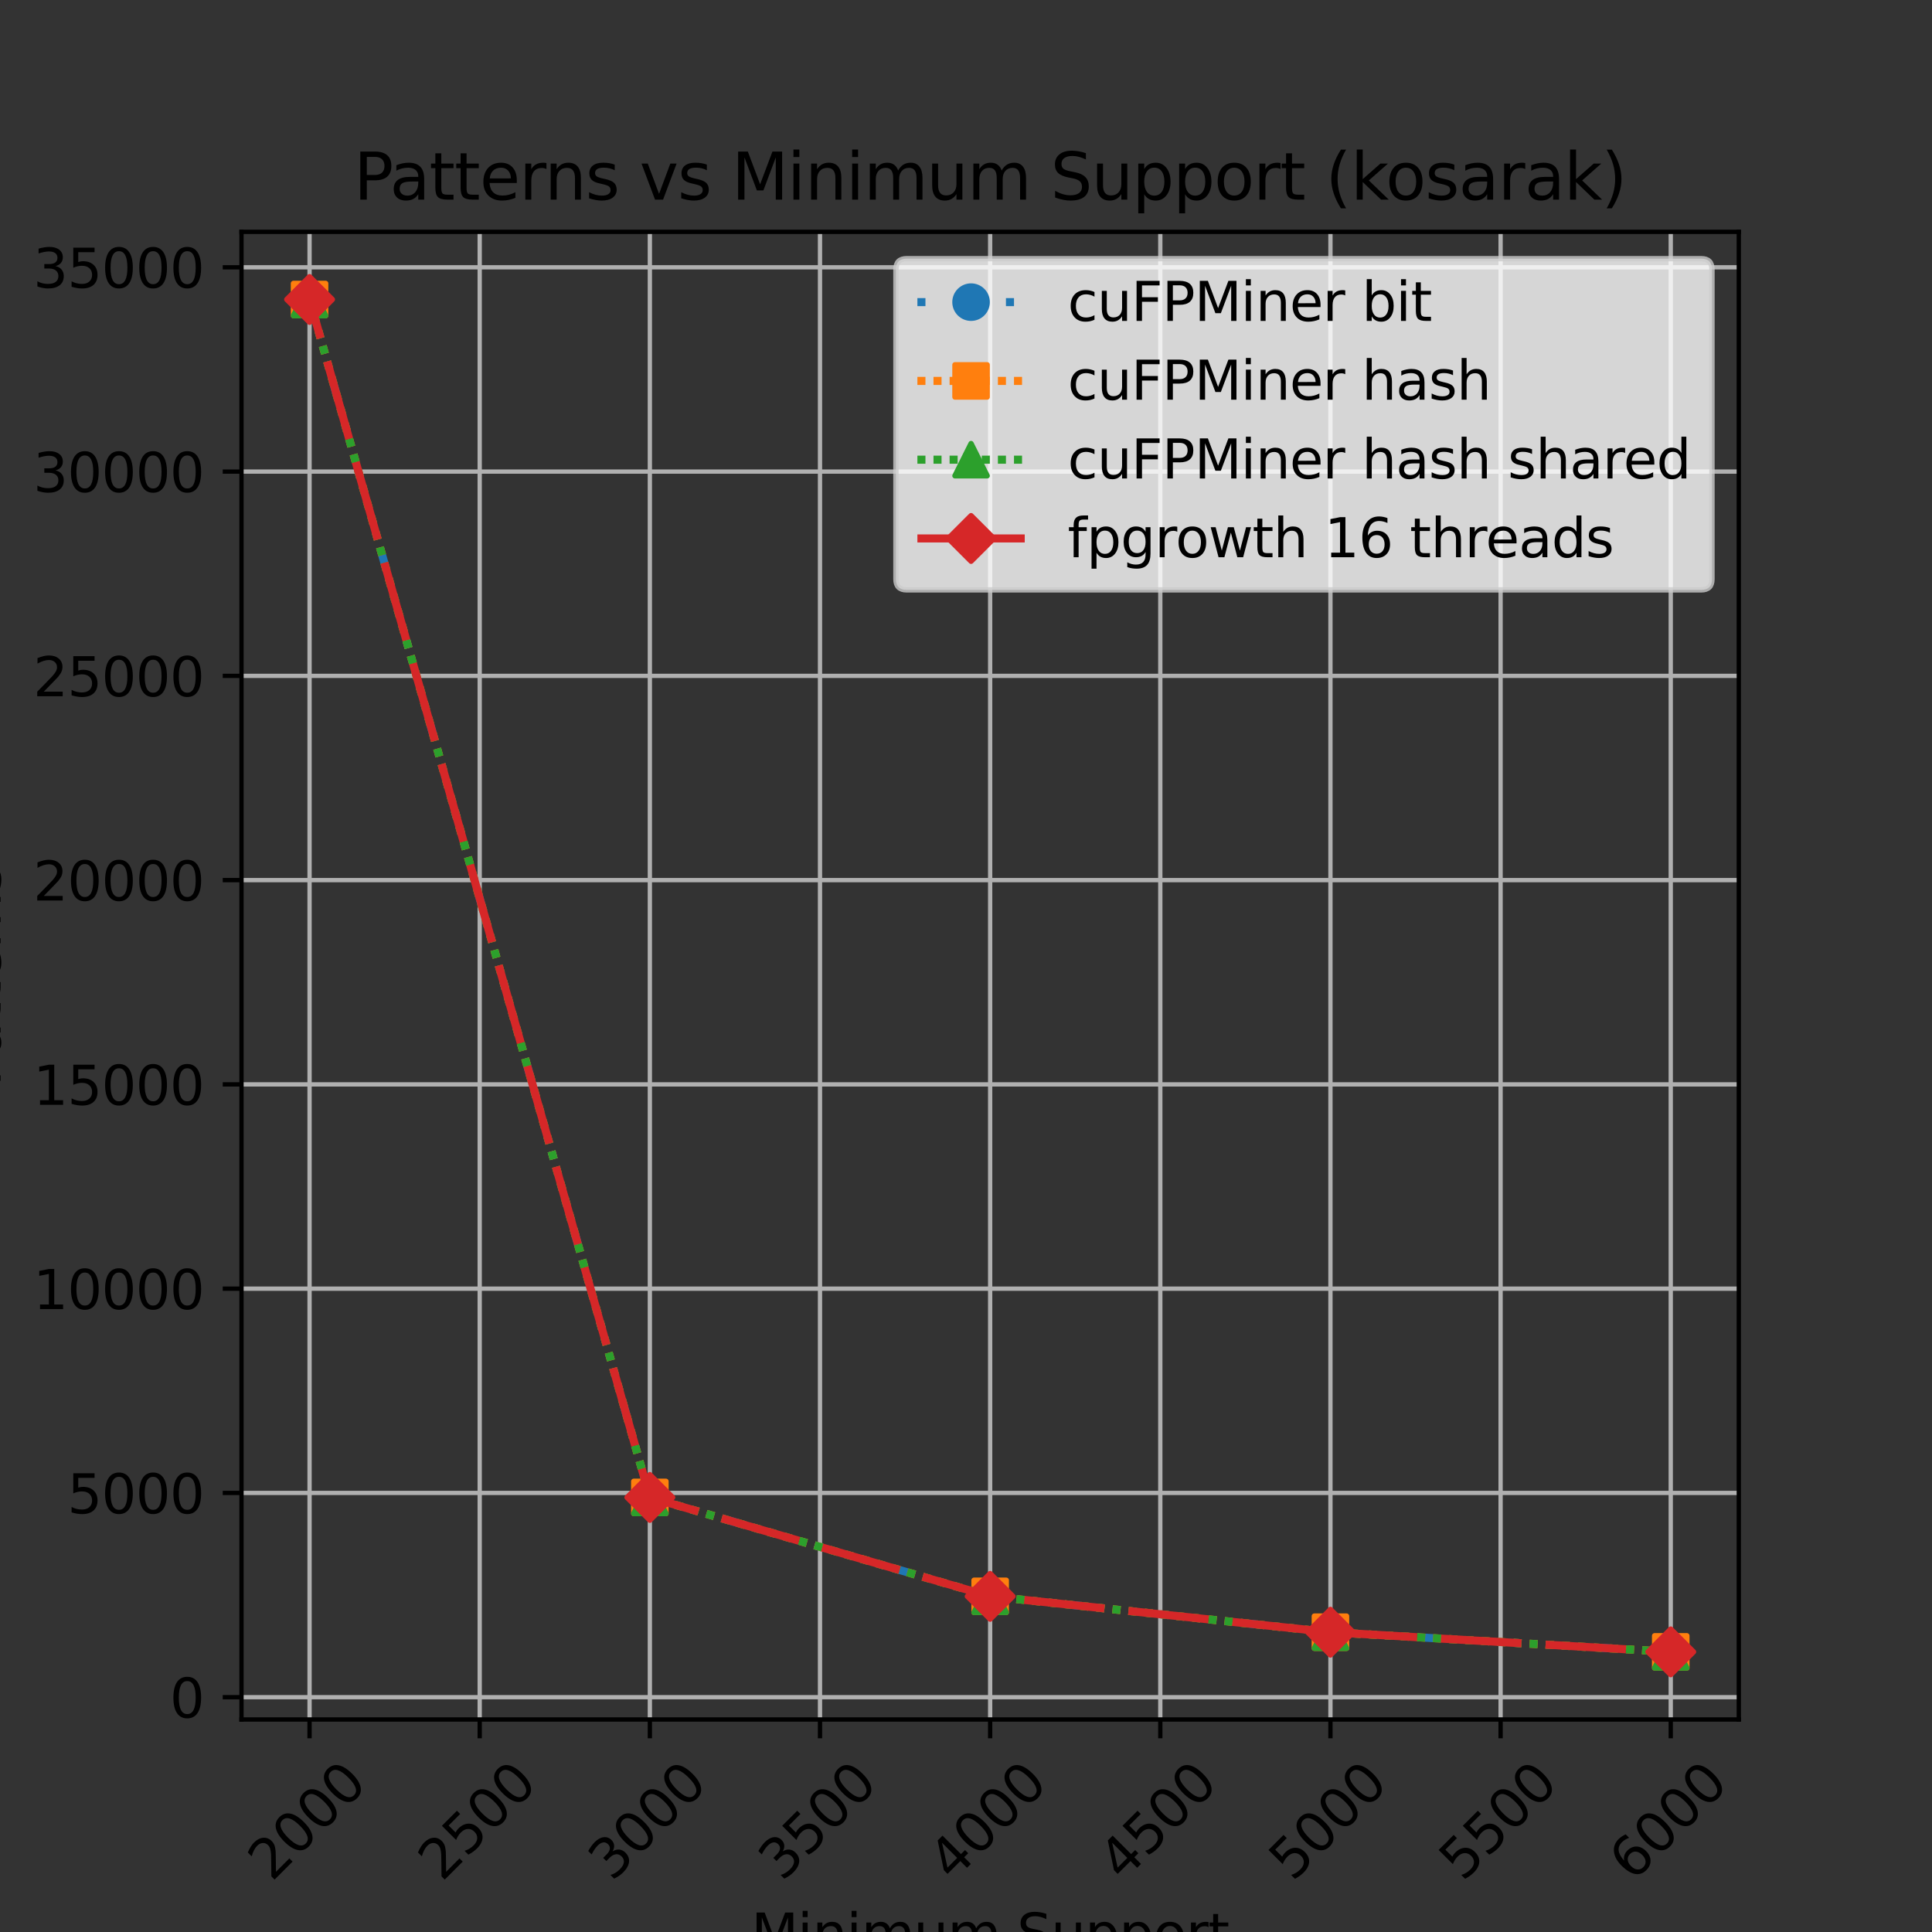 <?xml version="1.0" encoding="utf-8" standalone="no"?>
<!DOCTYPE svg PUBLIC "-//W3C//DTD SVG 1.1//EN"
  "http://www.w3.org/Graphics/SVG/1.1/DTD/svg11.dtd">
<svg xmlns:xlink="http://www.w3.org/1999/xlink" width="360pt" height="360pt" viewBox="0 0 360 360" xmlns="http://www.w3.org/2000/svg" version="1.1">
 <rect x="0" y="0" width="360" height="360" fill="#333333" stroke="none"/>
 <defs>
  <style type="text/css">*{stroke-linejoin: round; stroke-linecap: butt}</style>
 </defs>
 <g id="figure_1">
  <g id="patch_1">
   <path d="M 0 360 
L 360 360 
L 360 0 
L 0 0 
L 0 360 
z
" style="fill: none"/>
  </g>
  <g id="axes_1">
   <g id="patch_2">
    <path d="M 45 320.4 
L 324 320.4 
L 324 43.2 
L 45 43.2 
L 45 320.4 
z
" style="fill: none"/>
   </g>
   <g id="matplotlib.axis_1">
    <g id="xtick_1">
     <g id="line2d_1">
      <path d="M 57.682 320.4 
L 57.682 43.2 
" clip-path="url(#p9a60812744)" style="fill: none; stroke: #b0b0b0; stroke-width: 0.8; stroke-linecap: square"/>
     </g>
     <g id="line2d_2">
      <defs>
       <path id="m84dde25e80" d="M 0 0 
L 0 3.5 
" style="stroke: #000000; stroke-width: 0.8"/>
      </defs>
      <g>
       <use xlink:href="#m84dde25e80" x="57.682" y="320.4" style="stroke: #000000; stroke-width: 0.8"/>
      </g>
     </g>
     <g id="text_1">
      <!-- 2000 -->
      <g transform="translate(50.635 350.769) rotate(-45) scale(0.1 -0.1)">
       <defs>
        <path id="DejaVuSans-32" d="M 1228 531 
L 3431 531 
L 3431 0 
L 469 0 
L 469 531 
Q 828 903 1448 1529 
Q 2069 2156 2228 2338 
Q 2531 2678 2651 2914 
Q 2772 3150 2772 3378 
Q 2772 3750 2511 3984 
Q 2250 4219 1831 4219 
Q 1534 4219 1204 4116 
Q 875 4013 500 3803 
L 500 4441 
Q 881 4594 1212 4672 
Q 1544 4750 1819 4750 
Q 2544 4750 2975 4387 
Q 3406 4025 3406 3419 
Q 3406 3131 3298 2873 
Q 3191 2616 2906 2266 
Q 2828 2175 2409 1742 
Q 1991 1309 1228 531 
z
" transform="scale(0.016)"/>
        <path id="DejaVuSans-30" d="M 2034 4250 
Q 1547 4250 1301 3770 
Q 1056 3291 1056 2328 
Q 1056 1369 1301 889 
Q 1547 409 2034 409 
Q 2525 409 2770 889 
Q 3016 1369 3016 2328 
Q 3016 3291 2770 3770 
Q 2525 4250 2034 4250 
z
M 2034 4750 
Q 2819 4750 3233 4129 
Q 3647 3509 3647 2328 
Q 3647 1150 3233 529 
Q 2819 -91 2034 -91 
Q 1250 -91 836 529 
Q 422 1150 422 2328 
Q 422 3509 836 4129 
Q 1250 4750 2034 4750 
z
" transform="scale(0.016)"/>
       </defs>
       <use xlink:href="#DejaVuSans-32"/>
       <use xlink:href="#DejaVuSans-30" transform="translate(63.623 0)"/>
       <use xlink:href="#DejaVuSans-30" transform="translate(127.246 0)"/>
       <use xlink:href="#DejaVuSans-30" transform="translate(190.869 0)"/>
      </g>
     </g>
    </g>
    <g id="xtick_2">
     <g id="line2d_3">
      <path d="M 89.386 320.4 
L 89.386 43.2 
" clip-path="url(#p9a60812744)" style="fill: none; stroke: #b0b0b0; stroke-width: 0.8; stroke-linecap: square"/>
     </g>
     <g id="line2d_4">
      <g>
       <use xlink:href="#m84dde25e80" x="89.386" y="320.4" style="stroke: #000000; stroke-width: 0.8"/>
      </g>
     </g>
     <g id="text_2">
      <!-- 2500 -->
      <g transform="translate(82.34 350.769) rotate(-45) scale(0.1 -0.1)">
       <defs>
        <path id="DejaVuSans-35" d="M 691 4666 
L 3169 4666 
L 3169 4134 
L 1269 4134 
L 1269 2991 
Q 1406 3038 1543 3061 
Q 1681 3084 1819 3084 
Q 2600 3084 3056 2656 
Q 3513 2228 3513 1497 
Q 3513 744 3044 326 
Q 2575 -91 1722 -91 
Q 1428 -91 1123 -41 
Q 819 9 494 109 
L 494 744 
Q 775 591 1075 516 
Q 1375 441 1709 441 
Q 2250 441 2565 725 
Q 2881 1009 2881 1497 
Q 2881 1984 2565 2268 
Q 2250 2553 1709 2553 
Q 1456 2553 1204 2497 
Q 953 2441 691 2322 
L 691 4666 
z
" transform="scale(0.016)"/>
       </defs>
       <use xlink:href="#DejaVuSans-32"/>
       <use xlink:href="#DejaVuSans-35" transform="translate(63.623 0)"/>
       <use xlink:href="#DejaVuSans-30" transform="translate(127.246 0)"/>
       <use xlink:href="#DejaVuSans-30" transform="translate(190.869 0)"/>
      </g>
     </g>
    </g>
    <g id="xtick_3">
     <g id="line2d_5">
      <path d="M 121.091 320.4 
L 121.091 43.2 
" clip-path="url(#p9a60812744)" style="fill: none; stroke: #b0b0b0; stroke-width: 0.8; stroke-linecap: square"/>
     </g>
     <g id="line2d_6">
      <g>
       <use xlink:href="#m84dde25e80" x="121.091" y="320.4" style="stroke: #000000; stroke-width: 0.8"/>
      </g>
     </g>
     <g id="text_3">
      <!-- 3000 -->
      <g transform="translate(114.044 350.769) rotate(-45) scale(0.1 -0.1)">
       <defs>
        <path id="DejaVuSans-33" d="M 2597 2516 
Q 3050 2419 3304 2112 
Q 3559 1806 3559 1356 
Q 3559 666 3084 287 
Q 2609 -91 1734 -91 
Q 1441 -91 1130 -33 
Q 819 25 488 141 
L 488 750 
Q 750 597 1062 519 
Q 1375 441 1716 441 
Q 2309 441 2620 675 
Q 2931 909 2931 1356 
Q 2931 1769 2642 2001 
Q 2353 2234 1838 2234 
L 1294 2234 
L 1294 2753 
L 1863 2753 
Q 2328 2753 2575 2939 
Q 2822 3125 2822 3475 
Q 2822 3834 2567 4026 
Q 2313 4219 1838 4219 
Q 1578 4219 1281 4162 
Q 984 4106 628 3988 
L 628 4550 
Q 988 4650 1302 4700 
Q 1616 4750 1894 4750 
Q 2613 4750 3031 4423 
Q 3450 4097 3450 3541 
Q 3450 3153 3228 2886 
Q 3006 2619 2597 2516 
z
" transform="scale(0.016)"/>
       </defs>
       <use xlink:href="#DejaVuSans-33"/>
       <use xlink:href="#DejaVuSans-30" transform="translate(63.623 0)"/>
       <use xlink:href="#DejaVuSans-30" transform="translate(127.246 0)"/>
       <use xlink:href="#DejaVuSans-30" transform="translate(190.869 0)"/>
      </g>
     </g>
    </g>
    <g id="xtick_4">
     <g id="line2d_7">
      <path d="M 152.795 320.4 
L 152.795 43.2 
" clip-path="url(#p9a60812744)" style="fill: none; stroke: #b0b0b0; stroke-width: 0.8; stroke-linecap: square"/>
     </g>
     <g id="line2d_8">
      <g>
       <use xlink:href="#m84dde25e80" x="152.795" y="320.4" style="stroke: #000000; stroke-width: 0.8"/>
      </g>
     </g>
     <g id="text_4">
      <!-- 3500 -->
      <g transform="translate(145.749 350.769) rotate(-45) scale(0.1 -0.1)">
       <use xlink:href="#DejaVuSans-33"/>
       <use xlink:href="#DejaVuSans-35" transform="translate(63.623 0)"/>
       <use xlink:href="#DejaVuSans-30" transform="translate(127.246 0)"/>
       <use xlink:href="#DejaVuSans-30" transform="translate(190.869 0)"/>
      </g>
     </g>
    </g>
    <g id="xtick_5">
     <g id="line2d_9">
      <path d="M 184.5 320.4 
L 184.5 43.2 
" clip-path="url(#p9a60812744)" style="fill: none; stroke: #b0b0b0; stroke-width: 0.8; stroke-linecap: square"/>
     </g>
     <g id="line2d_10">
      <g>
       <use xlink:href="#m84dde25e80" x="184.5" y="320.4" style="stroke: #000000; stroke-width: 0.8"/>
      </g>
     </g>
     <g id="text_5">
      <!-- 4000 -->
      <g transform="translate(177.453 350.769) rotate(-45) scale(0.1 -0.1)">
       <defs>
        <path id="DejaVuSans-34" d="M 2419 4116 
L 825 1625 
L 2419 1625 
L 2419 4116 
z
M 2253 4666 
L 3047 4666 
L 3047 1625 
L 3713 1625 
L 3713 1100 
L 3047 1100 
L 3047 0 
L 2419 0 
L 2419 1100 
L 313 1100 
L 313 1709 
L 2253 4666 
z
" transform="scale(0.016)"/>
       </defs>
       <use xlink:href="#DejaVuSans-34"/>
       <use xlink:href="#DejaVuSans-30" transform="translate(63.623 0)"/>
       <use xlink:href="#DejaVuSans-30" transform="translate(127.246 0)"/>
       <use xlink:href="#DejaVuSans-30" transform="translate(190.869 0)"/>
      </g>
     </g>
    </g>
    <g id="xtick_6">
     <g id="line2d_11">
      <path d="M 216.205 320.4 
L 216.205 43.2 
" clip-path="url(#p9a60812744)" style="fill: none; stroke: #b0b0b0; stroke-width: 0.8; stroke-linecap: square"/>
     </g>
     <g id="line2d_12">
      <g>
       <use xlink:href="#m84dde25e80" x="216.205" y="320.4" style="stroke: #000000; stroke-width: 0.8"/>
      </g>
     </g>
     <g id="text_6">
      <!-- 4500 -->
      <g transform="translate(209.158 350.769) rotate(-45) scale(0.1 -0.1)">
       <use xlink:href="#DejaVuSans-34"/>
       <use xlink:href="#DejaVuSans-35" transform="translate(63.623 0)"/>
       <use xlink:href="#DejaVuSans-30" transform="translate(127.246 0)"/>
       <use xlink:href="#DejaVuSans-30" transform="translate(190.869 0)"/>
      </g>
     </g>
    </g>
    <g id="xtick_7">
     <g id="line2d_13">
      <path d="M 247.909 320.4 
L 247.909 43.2 
" clip-path="url(#p9a60812744)" style="fill: none; stroke: #b0b0b0; stroke-width: 0.8; stroke-linecap: square"/>
     </g>
     <g id="line2d_14">
      <g>
       <use xlink:href="#m84dde25e80" x="247.909" y="320.4" style="stroke: #000000; stroke-width: 0.8"/>
      </g>
     </g>
     <g id="text_7">
      <!-- 5000 -->
      <g transform="translate(240.862 350.769) rotate(-45) scale(0.1 -0.1)">
       <use xlink:href="#DejaVuSans-35"/>
       <use xlink:href="#DejaVuSans-30" transform="translate(63.623 0)"/>
       <use xlink:href="#DejaVuSans-30" transform="translate(127.246 0)"/>
       <use xlink:href="#DejaVuSans-30" transform="translate(190.869 0)"/>
      </g>
     </g>
    </g>
    <g id="xtick_8">
     <g id="line2d_15">
      <path d="M 279.614 320.4 
L 279.614 43.2 
" clip-path="url(#p9a60812744)" style="fill: none; stroke: #b0b0b0; stroke-width: 0.8; stroke-linecap: square"/>
     </g>
     <g id="line2d_16">
      <g>
       <use xlink:href="#m84dde25e80" x="279.614" y="320.4" style="stroke: #000000; stroke-width: 0.8"/>
      </g>
     </g>
     <g id="text_8">
      <!-- 5500 -->
      <g transform="translate(272.567 350.769) rotate(-45) scale(0.1 -0.1)">
       <use xlink:href="#DejaVuSans-35"/>
       <use xlink:href="#DejaVuSans-35" transform="translate(63.623 0)"/>
       <use xlink:href="#DejaVuSans-30" transform="translate(127.246 0)"/>
       <use xlink:href="#DejaVuSans-30" transform="translate(190.869 0)"/>
      </g>
     </g>
    </g>
    <g id="xtick_9">
     <g id="line2d_17">
      <path d="M 311.318 320.4 
L 311.318 43.2 
" clip-path="url(#p9a60812744)" style="fill: none; stroke: #b0b0b0; stroke-width: 0.8; stroke-linecap: square"/>
     </g>
     <g id="line2d_18">
      <g>
       <use xlink:href="#m84dde25e80" x="311.318" y="320.4" style="stroke: #000000; stroke-width: 0.8"/>
      </g>
     </g>
     <g id="text_9">
      <!-- 6000 -->
      <g transform="translate(304.271 350.769) rotate(-45) scale(0.1 -0.1)">
       <defs>
        <path id="DejaVuSans-36" d="M 2113 2584 
Q 1688 2584 1439 2293 
Q 1191 2003 1191 1497 
Q 1191 994 1439 701 
Q 1688 409 2113 409 
Q 2538 409 2786 701 
Q 3034 994 3034 1497 
Q 3034 2003 2786 2293 
Q 2538 2584 2113 2584 
z
M 3366 4563 
L 3366 3988 
Q 3128 4100 2886 4159 
Q 2644 4219 2406 4219 
Q 1781 4219 1451 3797 
Q 1122 3375 1075 2522 
Q 1259 2794 1537 2939 
Q 1816 3084 2150 3084 
Q 2853 3084 3261 2657 
Q 3669 2231 3669 1497 
Q 3669 778 3244 343 
Q 2819 -91 2113 -91 
Q 1303 -91 875 529 
Q 447 1150 447 2328 
Q 447 3434 972 4092 
Q 1497 4750 2381 4750 
Q 2619 4750 2861 4703 
Q 3103 4656 3366 4563 
z
" transform="scale(0.016)"/>
       </defs>
       <use xlink:href="#DejaVuSans-36"/>
       <use xlink:href="#DejaVuSans-30" transform="translate(63.623 0)"/>
       <use xlink:href="#DejaVuSans-30" transform="translate(127.246 0)"/>
       <use xlink:href="#DejaVuSans-30" transform="translate(190.869 0)"/>
      </g>
     </g>
    </g>
    <g id="text_10">
     <!-- Minimum Support -->
     <g transform="translate(139.974 363.838) scale(0.1 -0.1)">
      <defs>
       <path id="DejaVuSans-4d" d="M 628 4666 
L 1569 4666 
L 2759 1491 
L 3956 4666 
L 4897 4666 
L 4897 0 
L 4281 0 
L 4281 4097 
L 3078 897 
L 2444 897 
L 1241 4097 
L 1241 0 
L 628 0 
L 628 4666 
z
" transform="scale(0.016)"/>
       <path id="DejaVuSans-69" d="M 603 3500 
L 1178 3500 
L 1178 0 
L 603 0 
L 603 3500 
z
M 603 4863 
L 1178 4863 
L 1178 4134 
L 603 4134 
L 603 4863 
z
" transform="scale(0.016)"/>
       <path id="DejaVuSans-6e" d="M 3513 2113 
L 3513 0 
L 2938 0 
L 2938 2094 
Q 2938 2591 2744 2837 
Q 2550 3084 2163 3084 
Q 1697 3084 1428 2787 
Q 1159 2491 1159 1978 
L 1159 0 
L 581 0 
L 581 3500 
L 1159 3500 
L 1159 2956 
Q 1366 3272 1645 3428 
Q 1925 3584 2291 3584 
Q 2894 3584 3203 3211 
Q 3513 2838 3513 2113 
z
" transform="scale(0.016)"/>
       <path id="DejaVuSans-6d" d="M 3328 2828 
Q 3544 3216 3844 3400 
Q 4144 3584 4550 3584 
Q 5097 3584 5394 3201 
Q 5691 2819 5691 2113 
L 5691 0 
L 5113 0 
L 5113 2094 
Q 5113 2597 4934 2840 
Q 4756 3084 4391 3084 
Q 3944 3084 3684 2787 
Q 3425 2491 3425 1978 
L 3425 0 
L 2847 0 
L 2847 2094 
Q 2847 2600 2669 2842 
Q 2491 3084 2119 3084 
Q 1678 3084 1418 2786 
Q 1159 2488 1159 1978 
L 1159 0 
L 581 0 
L 581 3500 
L 1159 3500 
L 1159 2956 
Q 1356 3278 1631 3431 
Q 1906 3584 2284 3584 
Q 2666 3584 2933 3390 
Q 3200 3197 3328 2828 
z
" transform="scale(0.016)"/>
       <path id="DejaVuSans-75" d="M 544 1381 
L 544 3500 
L 1119 3500 
L 1119 1403 
Q 1119 906 1312 657 
Q 1506 409 1894 409 
Q 2359 409 2629 706 
Q 2900 1003 2900 1516 
L 2900 3500 
L 3475 3500 
L 3475 0 
L 2900 0 
L 2900 538 
Q 2691 219 2414 64 
Q 2138 -91 1772 -91 
Q 1169 -91 856 284 
Q 544 659 544 1381 
z
M 1991 3584 
L 1991 3584 
z
" transform="scale(0.016)"/>
       <path id="DejaVuSans-20" transform="scale(0.016)"/>
       <path id="DejaVuSans-53" d="M 3425 4513 
L 3425 3897 
Q 3066 4069 2747 4153 
Q 2428 4238 2131 4238 
Q 1616 4238 1336 4038 
Q 1056 3838 1056 3469 
Q 1056 3159 1242 3001 
Q 1428 2844 1947 2747 
L 2328 2669 
Q 3034 2534 3370 2195 
Q 3706 1856 3706 1288 
Q 3706 609 3251 259 
Q 2797 -91 1919 -91 
Q 1588 -91 1214 -16 
Q 841 59 441 206 
L 441 856 
Q 825 641 1194 531 
Q 1563 422 1919 422 
Q 2459 422 2753 634 
Q 3047 847 3047 1241 
Q 3047 1584 2836 1778 
Q 2625 1972 2144 2069 
L 1759 2144 
Q 1053 2284 737 2584 
Q 422 2884 422 3419 
Q 422 4038 858 4394 
Q 1294 4750 2059 4750 
Q 2388 4750 2728 4690 
Q 3069 4631 3425 4513 
z
" transform="scale(0.016)"/>
       <path id="DejaVuSans-70" d="M 1159 525 
L 1159 -1331 
L 581 -1331 
L 581 3500 
L 1159 3500 
L 1159 2969 
Q 1341 3281 1617 3432 
Q 1894 3584 2278 3584 
Q 2916 3584 3314 3078 
Q 3713 2572 3713 1747 
Q 3713 922 3314 415 
Q 2916 -91 2278 -91 
Q 1894 -91 1617 61 
Q 1341 213 1159 525 
z
M 3116 1747 
Q 3116 2381 2855 2742 
Q 2594 3103 2138 3103 
Q 1681 3103 1420 2742 
Q 1159 2381 1159 1747 
Q 1159 1113 1420 752 
Q 1681 391 2138 391 
Q 2594 391 2855 752 
Q 3116 1113 3116 1747 
z
" transform="scale(0.016)"/>
       <path id="DejaVuSans-6f" d="M 1959 3097 
Q 1497 3097 1228 2736 
Q 959 2375 959 1747 
Q 959 1119 1226 758 
Q 1494 397 1959 397 
Q 2419 397 2687 759 
Q 2956 1122 2956 1747 
Q 2956 2369 2687 2733 
Q 2419 3097 1959 3097 
z
M 1959 3584 
Q 2709 3584 3137 3096 
Q 3566 2609 3566 1747 
Q 3566 888 3137 398 
Q 2709 -91 1959 -91 
Q 1206 -91 779 398 
Q 353 888 353 1747 
Q 353 2609 779 3096 
Q 1206 3584 1959 3584 
z
" transform="scale(0.016)"/>
       <path id="DejaVuSans-72" d="M 2631 2963 
Q 2534 3019 2420 3045 
Q 2306 3072 2169 3072 
Q 1681 3072 1420 2755 
Q 1159 2438 1159 1844 
L 1159 0 
L 581 0 
L 581 3500 
L 1159 3500 
L 1159 2956 
Q 1341 3275 1631 3429 
Q 1922 3584 2338 3584 
Q 2397 3584 2469 3576 
Q 2541 3569 2628 3553 
L 2631 2963 
z
" transform="scale(0.016)"/>
       <path id="DejaVuSans-74" d="M 1172 4494 
L 1172 3500 
L 2356 3500 
L 2356 3053 
L 1172 3053 
L 1172 1153 
Q 1172 725 1289 603 
Q 1406 481 1766 481 
L 2356 481 
L 2356 0 
L 1766 0 
Q 1100 0 847 248 
Q 594 497 594 1153 
L 594 3053 
L 172 3053 
L 172 3500 
L 594 3500 
L 594 4494 
L 1172 4494 
z
" transform="scale(0.016)"/>
      </defs>
      <use xlink:href="#DejaVuSans-4d"/>
      <use xlink:href="#DejaVuSans-69" transform="translate(86.279 0)"/>
      <use xlink:href="#DejaVuSans-6e" transform="translate(114.062 0)"/>
      <use xlink:href="#DejaVuSans-69" transform="translate(177.441 0)"/>
      <use xlink:href="#DejaVuSans-6d" transform="translate(205.225 0)"/>
      <use xlink:href="#DejaVuSans-75" transform="translate(302.637 0)"/>
      <use xlink:href="#DejaVuSans-6d" transform="translate(366.016 0)"/>
      <use xlink:href="#DejaVuSans-20" transform="translate(463.428 0)"/>
      <use xlink:href="#DejaVuSans-53" transform="translate(495.215 0)"/>
      <use xlink:href="#DejaVuSans-75" transform="translate(558.691 0)"/>
      <use xlink:href="#DejaVuSans-70" transform="translate(622.07 0)"/>
      <use xlink:href="#DejaVuSans-70" transform="translate(685.547 0)"/>
      <use xlink:href="#DejaVuSans-6f" transform="translate(749.023 0)"/>
      <use xlink:href="#DejaVuSans-72" transform="translate(810.205 0)"/>
      <use xlink:href="#DejaVuSans-74" transform="translate(851.318 0)"/>
     </g>
    </g>
   </g>
   <g id="matplotlib.axis_2">
    <g id="ytick_1">
     <g id="line2d_19">
      <path d="M 45 316.25 
L 324 316.25 
" clip-path="url(#p9a60812744)" style="fill: none; stroke: #b0b0b0; stroke-width: 0.8; stroke-linecap: square"/>
     </g>
     <g id="line2d_20">
      <defs>
       <path id="m36b535f501" d="M 0 0 
L -3.5 0 
" style="stroke: #000000; stroke-width: 0.8"/>
      </defs>
      <g>
       <use xlink:href="#m36b535f501" x="45" y="316.25" style="stroke: #000000; stroke-width: 0.8"/>
      </g>
     </g>
     <g id="text_11">
      <!-- 0 -->
      <g transform="translate(31.637 320.049) scale(0.1 -0.1)">
       <use xlink:href="#DejaVuSans-30"/>
      </g>
     </g>
    </g>
    <g id="ytick_2">
     <g id="line2d_21">
      <path d="M 45 278.187 
L 324 278.187 
" clip-path="url(#p9a60812744)" style="fill: none; stroke: #b0b0b0; stroke-width: 0.8; stroke-linecap: square"/>
     </g>
     <g id="line2d_22">
      <g>
       <use xlink:href="#m36b535f501" x="45" y="278.187" style="stroke: #000000; stroke-width: 0.8"/>
      </g>
     </g>
     <g id="text_12">
      <!-- 5000 -->
      <g transform="translate(12.55 281.986) scale(0.1 -0.1)">
       <use xlink:href="#DejaVuSans-35"/>
       <use xlink:href="#DejaVuSans-30" transform="translate(63.623 0)"/>
       <use xlink:href="#DejaVuSans-30" transform="translate(127.246 0)"/>
       <use xlink:href="#DejaVuSans-30" transform="translate(190.869 0)"/>
      </g>
     </g>
    </g>
    <g id="ytick_3">
     <g id="line2d_23">
      <path d="M 45 240.124 
L 324 240.124 
" clip-path="url(#p9a60812744)" style="fill: none; stroke: #b0b0b0; stroke-width: 0.8; stroke-linecap: square"/>
     </g>
     <g id="line2d_24">
      <g>
       <use xlink:href="#m36b535f501" x="45" y="240.124" style="stroke: #000000; stroke-width: 0.8"/>
      </g>
     </g>
     <g id="text_13">
      <!-- 10000 -->
      <g transform="translate(6.188 243.923) scale(0.1 -0.1)">
       <defs>
        <path id="DejaVuSans-31" d="M 794 531 
L 1825 531 
L 1825 4091 
L 703 3866 
L 703 4441 
L 1819 4666 
L 2450 4666 
L 2450 531 
L 3481 531 
L 3481 0 
L 794 0 
L 794 531 
z
" transform="scale(0.016)"/>
       </defs>
       <use xlink:href="#DejaVuSans-31"/>
       <use xlink:href="#DejaVuSans-30" transform="translate(63.623 0)"/>
       <use xlink:href="#DejaVuSans-30" transform="translate(127.246 0)"/>
       <use xlink:href="#DejaVuSans-30" transform="translate(190.869 0)"/>
       <use xlink:href="#DejaVuSans-30" transform="translate(254.492 0)"/>
      </g>
     </g>
    </g>
    <g id="ytick_4">
     <g id="line2d_25">
      <path d="M 45 202.061 
L 324 202.061 
" clip-path="url(#p9a60812744)" style="fill: none; stroke: #b0b0b0; stroke-width: 0.8; stroke-linecap: square"/>
     </g>
     <g id="line2d_26">
      <g>
       <use xlink:href="#m36b535f501" x="45" y="202.061" style="stroke: #000000; stroke-width: 0.8"/>
      </g>
     </g>
     <g id="text_14">
      <!-- 15000 -->
      <g transform="translate(6.188 205.86) scale(0.1 -0.1)">
       <use xlink:href="#DejaVuSans-31"/>
       <use xlink:href="#DejaVuSans-35" transform="translate(63.623 0)"/>
       <use xlink:href="#DejaVuSans-30" transform="translate(127.246 0)"/>
       <use xlink:href="#DejaVuSans-30" transform="translate(190.869 0)"/>
       <use xlink:href="#DejaVuSans-30" transform="translate(254.492 0)"/>
      </g>
     </g>
    </g>
    <g id="ytick_5">
     <g id="line2d_27">
      <path d="M 45 163.998 
L 324 163.998 
" clip-path="url(#p9a60812744)" style="fill: none; stroke: #b0b0b0; stroke-width: 0.8; stroke-linecap: square"/>
     </g>
     <g id="line2d_28">
      <g>
       <use xlink:href="#m36b535f501" x="45" y="163.998" style="stroke: #000000; stroke-width: 0.8"/>
      </g>
     </g>
     <g id="text_15">
      <!-- 20000 -->
      <g transform="translate(6.188 167.797) scale(0.1 -0.1)">
       <use xlink:href="#DejaVuSans-32"/>
       <use xlink:href="#DejaVuSans-30" transform="translate(63.623 0)"/>
       <use xlink:href="#DejaVuSans-30" transform="translate(127.246 0)"/>
       <use xlink:href="#DejaVuSans-30" transform="translate(190.869 0)"/>
       <use xlink:href="#DejaVuSans-30" transform="translate(254.492 0)"/>
      </g>
     </g>
    </g>
    <g id="ytick_6">
     <g id="line2d_29">
      <path d="M 45 125.935 
L 324 125.935 
" clip-path="url(#p9a60812744)" style="fill: none; stroke: #b0b0b0; stroke-width: 0.8; stroke-linecap: square"/>
     </g>
     <g id="line2d_30">
      <g>
       <use xlink:href="#m36b535f501" x="45" y="125.935" style="stroke: #000000; stroke-width: 0.8"/>
      </g>
     </g>
     <g id="text_16">
      <!-- 25000 -->
      <g transform="translate(6.188 129.734) scale(0.1 -0.1)">
       <use xlink:href="#DejaVuSans-32"/>
       <use xlink:href="#DejaVuSans-35" transform="translate(63.623 0)"/>
       <use xlink:href="#DejaVuSans-30" transform="translate(127.246 0)"/>
       <use xlink:href="#DejaVuSans-30" transform="translate(190.869 0)"/>
       <use xlink:href="#DejaVuSans-30" transform="translate(254.492 0)"/>
      </g>
     </g>
    </g>
    <g id="ytick_7">
     <g id="line2d_31">
      <path d="M 45 87.872 
L 324 87.872 
" clip-path="url(#p9a60812744)" style="fill: none; stroke: #b0b0b0; stroke-width: 0.8; stroke-linecap: square"/>
     </g>
     <g id="line2d_32">
      <g>
       <use xlink:href="#m36b535f501" x="45" y="87.872" style="stroke: #000000; stroke-width: 0.8"/>
      </g>
     </g>
     <g id="text_17">
      <!-- 30000 -->
      <g transform="translate(6.188 91.671) scale(0.1 -0.1)">
       <use xlink:href="#DejaVuSans-33"/>
       <use xlink:href="#DejaVuSans-30" transform="translate(63.623 0)"/>
       <use xlink:href="#DejaVuSans-30" transform="translate(127.246 0)"/>
       <use xlink:href="#DejaVuSans-30" transform="translate(190.869 0)"/>
       <use xlink:href="#DejaVuSans-30" transform="translate(254.492 0)"/>
      </g>
     </g>
    </g>
    <g id="ytick_8">
     <g id="line2d_33">
      <path d="M 45 49.809 
L 324 49.809 
" clip-path="url(#p9a60812744)" style="fill: none; stroke: #b0b0b0; stroke-width: 0.8; stroke-linecap: square"/>
     </g>
     <g id="line2d_34">
      <g>
       <use xlink:href="#m36b535f501" x="45" y="49.809" style="stroke: #000000; stroke-width: 0.8"/>
      </g>
     </g>
     <g id="text_18">
      <!-- 35000 -->
      <g transform="translate(6.188 53.608) scale(0.1 -0.1)">
       <use xlink:href="#DejaVuSans-33"/>
       <use xlink:href="#DejaVuSans-35" transform="translate(63.623 0)"/>
       <use xlink:href="#DejaVuSans-30" transform="translate(127.246 0)"/>
       <use xlink:href="#DejaVuSans-30" transform="translate(190.869 0)"/>
       <use xlink:href="#DejaVuSans-30" transform="translate(254.492 0)"/>
      </g>
     </g>
    </g>
    <g id="text_19">
     <!-- Patterns -->
     <g transform="translate(0.108 202.392) rotate(-90) scale(0.1 -0.1)">
      <defs>
       <path id="DejaVuSans-50" d="M 1259 4147 
L 1259 2394 
L 2053 2394 
Q 2494 2394 2734 2622 
Q 2975 2850 2975 3272 
Q 2975 3691 2734 3919 
Q 2494 4147 2053 4147 
L 1259 4147 
z
M 628 4666 
L 2053 4666 
Q 2838 4666 3239 4311 
Q 3641 3956 3641 3272 
Q 3641 2581 3239 2228 
Q 2838 1875 2053 1875 
L 1259 1875 
L 1259 0 
L 628 0 
L 628 4666 
z
" transform="scale(0.016)"/>
       <path id="DejaVuSans-61" d="M 2194 1759 
Q 1497 1759 1228 1600 
Q 959 1441 959 1056 
Q 959 750 1161 570 
Q 1363 391 1709 391 
Q 2188 391 2477 730 
Q 2766 1069 2766 1631 
L 2766 1759 
L 2194 1759 
z
M 3341 1997 
L 3341 0 
L 2766 0 
L 2766 531 
Q 2569 213 2275 61 
Q 1981 -91 1556 -91 
Q 1019 -91 701 211 
Q 384 513 384 1019 
Q 384 1609 779 1909 
Q 1175 2209 1959 2209 
L 2766 2209 
L 2766 2266 
Q 2766 2663 2505 2880 
Q 2244 3097 1772 3097 
Q 1472 3097 1187 3025 
Q 903 2953 641 2809 
L 641 3341 
Q 956 3463 1253 3523 
Q 1550 3584 1831 3584 
Q 2591 3584 2966 3190 
Q 3341 2797 3341 1997 
z
" transform="scale(0.016)"/>
       <path id="DejaVuSans-65" d="M 3597 1894 
L 3597 1613 
L 953 1613 
Q 991 1019 1311 708 
Q 1631 397 2203 397 
Q 2534 397 2845 478 
Q 3156 559 3463 722 
L 3463 178 
Q 3153 47 2828 -22 
Q 2503 -91 2169 -91 
Q 1331 -91 842 396 
Q 353 884 353 1716 
Q 353 2575 817 3079 
Q 1281 3584 2069 3584 
Q 2775 3584 3186 3129 
Q 3597 2675 3597 1894 
z
M 3022 2063 
Q 3016 2534 2758 2815 
Q 2500 3097 2075 3097 
Q 1594 3097 1305 2825 
Q 1016 2553 972 2059 
L 3022 2063 
z
" transform="scale(0.016)"/>
       <path id="DejaVuSans-73" d="M 2834 3397 
L 2834 2853 
Q 2591 2978 2328 3040 
Q 2066 3103 1784 3103 
Q 1356 3103 1142 2972 
Q 928 2841 928 2578 
Q 928 2378 1081 2264 
Q 1234 2150 1697 2047 
L 1894 2003 
Q 2506 1872 2764 1633 
Q 3022 1394 3022 966 
Q 3022 478 2636 193 
Q 2250 -91 1575 -91 
Q 1294 -91 989 -36 
Q 684 19 347 128 
L 347 722 
Q 666 556 975 473 
Q 1284 391 1588 391 
Q 1994 391 2212 530 
Q 2431 669 2431 922 
Q 2431 1156 2273 1281 
Q 2116 1406 1581 1522 
L 1381 1569 
Q 847 1681 609 1914 
Q 372 2147 372 2553 
Q 372 3047 722 3315 
Q 1072 3584 1716 3584 
Q 2034 3584 2315 3537 
Q 2597 3491 2834 3397 
z
" transform="scale(0.016)"/>
      </defs>
      <use xlink:href="#DejaVuSans-50"/>
      <use xlink:href="#DejaVuSans-61" transform="translate(55.803 0)"/>
      <use xlink:href="#DejaVuSans-74" transform="translate(117.082 0)"/>
      <use xlink:href="#DejaVuSans-74" transform="translate(156.291 0)"/>
      <use xlink:href="#DejaVuSans-65" transform="translate(195.5 0)"/>
      <use xlink:href="#DejaVuSans-72" transform="translate(257.023 0)"/>
      <use xlink:href="#DejaVuSans-6e" transform="translate(296.387 0)"/>
      <use xlink:href="#DejaVuSans-73" transform="translate(359.766 0)"/>
     </g>
    </g>
   </g>
   <g id="line2d_35">
    <path d="M 57.682 55.815 
L 121.091 279.024 
L 184.5 297.454 
L 247.909 304.138 
L 311.318 307.8 
" clip-path="url(#p9a60812744)" style="fill: none; stroke-dasharray: 1.5,15; stroke-dashoffset: 0; stroke: #1f77b4; stroke-width: 1.5"/>
    <defs>
     <path id="m365ce641d0" d="M 0 3 
C 0.796 3 1.559 2.684 2.121 2.121 
C 2.684 1.559 3 0.796 3 0 
C 3 -0.796 2.684 -1.559 2.121 -2.121 
C 1.559 -2.684 0.796 -3 0 -3 
C -0.796 -3 -1.559 -2.684 -2.121 -2.121 
C -2.684 -1.559 -3 -0.796 -3 0 
C -3 0.796 -2.684 1.559 -2.121 2.121 
C -1.559 2.684 -0.796 3 0 3 
z
" style="stroke: #1f77b4"/>
    </defs>
    <g clip-path="url(#p9a60812744)">
     <use xlink:href="#m365ce641d0" x="57.682" y="55.815" style="fill: #1f77b4; stroke: #1f77b4"/>
     <use xlink:href="#m365ce641d0" x="121.091" y="279.024" style="fill: #1f77b4; stroke: #1f77b4"/>
     <use xlink:href="#m365ce641d0" x="184.5" y="297.454" style="fill: #1f77b4; stroke: #1f77b4"/>
     <use xlink:href="#m365ce641d0" x="247.909" y="304.138" style="fill: #1f77b4; stroke: #1f77b4"/>
     <use xlink:href="#m365ce641d0" x="311.318" y="307.8" style="fill: #1f77b4; stroke: #1f77b4"/>
    </g>
   </g>
   <g id="line2d_36">
    <path d="M 57.682 55.815 
L 121.091 279.024 
L 184.5 297.454 
L 247.909 304.138 
L 311.318 307.8 
" clip-path="url(#p9a60812744)" style="fill: none; stroke-dasharray: 1.5,1.5; stroke-dashoffset: 0; stroke: #ff7f0e; stroke-width: 1.5"/>
    <defs>
     <path id="m876b176141" d="M -3 3 
L 3 3 
L 3 -3 
L -3 -3 
z
" style="stroke: #ff7f0e; stroke-linejoin: miter"/>
    </defs>
    <g clip-path="url(#p9a60812744)">
     <use xlink:href="#m876b176141" x="57.682" y="55.815" style="fill: #ff7f0e; stroke: #ff7f0e; stroke-linejoin: miter"/>
     <use xlink:href="#m876b176141" x="121.091" y="279.024" style="fill: #ff7f0e; stroke: #ff7f0e; stroke-linejoin: miter"/>
     <use xlink:href="#m876b176141" x="184.5" y="297.454" style="fill: #ff7f0e; stroke: #ff7f0e; stroke-linejoin: miter"/>
     <use xlink:href="#m876b176141" x="247.909" y="304.138" style="fill: #ff7f0e; stroke: #ff7f0e; stroke-linejoin: miter"/>
     <use xlink:href="#m876b176141" x="311.318" y="307.8" style="fill: #ff7f0e; stroke: #ff7f0e; stroke-linejoin: miter"/>
    </g>
   </g>
   <g id="line2d_37">
    <path d="M 57.682 55.815 
L 121.091 279.024 
L 184.5 297.454 
L 247.909 304.138 
L 311.318 307.8 
" clip-path="url(#p9a60812744)" style="fill: none; stroke-dasharray: 1.5,1.5; stroke-dashoffset: 0; stroke: #2ca02c; stroke-width: 1.5"/>
    <defs>
     <path id="mf9f137f4cc" d="M 0 -3 
L -3 3 
L 3 3 
z
" style="stroke: #2ca02c; stroke-linejoin: miter"/>
    </defs>
    <g clip-path="url(#p9a60812744)">
     <use xlink:href="#mf9f137f4cc" x="57.682" y="55.815" style="fill: #2ca02c; stroke: #2ca02c; stroke-linejoin: miter"/>
     <use xlink:href="#mf9f137f4cc" x="121.091" y="279.024" style="fill: #2ca02c; stroke: #2ca02c; stroke-linejoin: miter"/>
     <use xlink:href="#mf9f137f4cc" x="184.5" y="297.454" style="fill: #2ca02c; stroke: #2ca02c; stroke-linejoin: miter"/>
     <use xlink:href="#mf9f137f4cc" x="247.909" y="304.138" style="fill: #2ca02c; stroke: #2ca02c; stroke-linejoin: miter"/>
     <use xlink:href="#mf9f137f4cc" x="311.318" y="307.8" style="fill: #2ca02c; stroke: #2ca02c; stroke-linejoin: miter"/>
    </g>
   </g>
   <g id="line2d_38">
    <path d="M 57.682 55.8 
L 121.091 279.024 
L 184.5 297.454 
L 247.909 304.138 
L 311.318 307.8 
" clip-path="url(#p9a60812744)" style="fill: none; stroke-dasharray: 15,4.5; stroke-dashoffset: 7.5; stroke: #d62728; stroke-width: 1.5"/>
    <defs>
     <path id="mc0df3903cd" d="M -0 4.243 
L 4.243 0 
L 0 -4.243 
L -4.243 -0 
z
" style="stroke: #d62728; stroke-linejoin: miter"/>
    </defs>
    <g clip-path="url(#p9a60812744)">
     <use xlink:href="#mc0df3903cd" x="57.682" y="55.8" style="fill: #d62728; stroke: #d62728; stroke-linejoin: miter"/>
     <use xlink:href="#mc0df3903cd" x="121.091" y="279.024" style="fill: #d62728; stroke: #d62728; stroke-linejoin: miter"/>
     <use xlink:href="#mc0df3903cd" x="184.5" y="297.454" style="fill: #d62728; stroke: #d62728; stroke-linejoin: miter"/>
     <use xlink:href="#mc0df3903cd" x="247.909" y="304.138" style="fill: #d62728; stroke: #d62728; stroke-linejoin: miter"/>
     <use xlink:href="#mc0df3903cd" x="311.318" y="307.8" style="fill: #d62728; stroke: #d62728; stroke-linejoin: miter"/>
    </g>
   </g>
   <g id="patch_3">
    <path d="M 45 320.4 
L 45 43.2 
" style="fill: none; stroke: #000000; stroke-width: 0.8; stroke-linejoin: miter; stroke-linecap: square"/>
   </g>
   <g id="patch_4">
    <path d="M 324 320.4 
L 324 43.2 
" style="fill: none; stroke: #000000; stroke-width: 0.8; stroke-linejoin: miter; stroke-linecap: square"/>
   </g>
   <g id="patch_5">
    <path d="M 45 320.4 
L 324 320.4 
" style="fill: none; stroke: #000000; stroke-width: 0.8; stroke-linejoin: miter; stroke-linecap: square"/>
   </g>
   <g id="patch_6">
    <path d="M 45 43.2 
L 324 43.2 
" style="fill: none; stroke: #000000; stroke-width: 0.8; stroke-linejoin: miter; stroke-linecap: square"/>
   </g>
   <g id="text_20">
    <!-- Patterns vs Minimum Support (kosarak) -->
    <g transform="translate(65.931 37.2) scale(0.12 -0.12)">
     <defs>
      <path id="DejaVuSans-76" d="M 191 3500 
L 800 3500 
L 1894 563 
L 2988 3500 
L 3597 3500 
L 2284 0 
L 1503 0 
L 191 3500 
z
" transform="scale(0.016)"/>
      <path id="DejaVuSans-28" d="M 1984 4856 
Q 1566 4138 1362 3434 
Q 1159 2731 1159 2009 
Q 1159 1288 1364 580 
Q 1569 -128 1984 -844 
L 1484 -844 
Q 1016 -109 783 600 
Q 550 1309 550 2009 
Q 550 2706 781 3412 
Q 1013 4119 1484 4856 
L 1984 4856 
z
" transform="scale(0.016)"/>
      <path id="DejaVuSans-6b" d="M 581 4863 
L 1159 4863 
L 1159 1991 
L 2875 3500 
L 3609 3500 
L 1753 1863 
L 3688 0 
L 2938 0 
L 1159 1709 
L 1159 0 
L 581 0 
L 581 4863 
z
" transform="scale(0.016)"/>
      <path id="DejaVuSans-29" d="M 513 4856 
L 1013 4856 
Q 1481 4119 1714 3412 
Q 1947 2706 1947 2009 
Q 1947 1309 1714 600 
Q 1481 -109 1013 -844 
L 513 -844 
Q 928 -128 1133 580 
Q 1338 1288 1338 2009 
Q 1338 2731 1133 3434 
Q 928 4138 513 4856 
z
" transform="scale(0.016)"/>
     </defs>
     <use xlink:href="#DejaVuSans-50"/>
     <use xlink:href="#DejaVuSans-61" transform="translate(55.803 0)"/>
     <use xlink:href="#DejaVuSans-74" transform="translate(117.082 0)"/>
     <use xlink:href="#DejaVuSans-74" transform="translate(156.291 0)"/>
     <use xlink:href="#DejaVuSans-65" transform="translate(195.5 0)"/>
     <use xlink:href="#DejaVuSans-72" transform="translate(257.023 0)"/>
     <use xlink:href="#DejaVuSans-6e" transform="translate(296.387 0)"/>
     <use xlink:href="#DejaVuSans-73" transform="translate(359.766 0)"/>
     <use xlink:href="#DejaVuSans-20" transform="translate(411.865 0)"/>
     <use xlink:href="#DejaVuSans-76" transform="translate(443.652 0)"/>
     <use xlink:href="#DejaVuSans-73" transform="translate(502.832 0)"/>
     <use xlink:href="#DejaVuSans-20" transform="translate(554.932 0)"/>
     <use xlink:href="#DejaVuSans-4d" transform="translate(586.719 0)"/>
     <use xlink:href="#DejaVuSans-69" transform="translate(672.998 0)"/>
     <use xlink:href="#DejaVuSans-6e" transform="translate(700.781 0)"/>
     <use xlink:href="#DejaVuSans-69" transform="translate(764.16 0)"/>
     <use xlink:href="#DejaVuSans-6d" transform="translate(791.943 0)"/>
     <use xlink:href="#DejaVuSans-75" transform="translate(889.355 0)"/>
     <use xlink:href="#DejaVuSans-6d" transform="translate(952.734 0)"/>
     <use xlink:href="#DejaVuSans-20" transform="translate(1050.146 0)"/>
     <use xlink:href="#DejaVuSans-53" transform="translate(1081.934 0)"/>
     <use xlink:href="#DejaVuSans-75" transform="translate(1145.41 0)"/>
     <use xlink:href="#DejaVuSans-70" transform="translate(1208.789 0)"/>
     <use xlink:href="#DejaVuSans-70" transform="translate(1272.266 0)"/>
     <use xlink:href="#DejaVuSans-6f" transform="translate(1335.742 0)"/>
     <use xlink:href="#DejaVuSans-72" transform="translate(1396.924 0)"/>
     <use xlink:href="#DejaVuSans-74" transform="translate(1438.037 0)"/>
     <use xlink:href="#DejaVuSans-20" transform="translate(1477.246 0)"/>
     <use xlink:href="#DejaVuSans-28" transform="translate(1509.033 0)"/>
     <use xlink:href="#DejaVuSans-6b" transform="translate(1548.047 0)"/>
     <use xlink:href="#DejaVuSans-6f" transform="translate(1602.332 0)"/>
     <use xlink:href="#DejaVuSans-73" transform="translate(1663.514 0)"/>
     <use xlink:href="#DejaVuSans-61" transform="translate(1715.613 0)"/>
     <use xlink:href="#DejaVuSans-72" transform="translate(1776.893 0)"/>
     <use xlink:href="#DejaVuSans-61" transform="translate(1818.006 0)"/>
     <use xlink:href="#DejaVuSans-6b" transform="translate(1879.285 0)"/>
     <use xlink:href="#DejaVuSans-29" transform="translate(1937.195 0)"/>
    </g>
   </g>
   <g id="legend_1">
    <g id="patch_7">
     <path d="M 168.944 109.912 
L 317 109.912 
Q 319 109.912 319 107.912 
L 319 50.2 
Q 319 48.2 317 48.2 
L 168.944 48.2 
Q 166.944 48.2 166.944 50.2 
L 166.944 107.912 
Q 166.944 109.912 168.944 109.912 
z
" style="fill: #ffffff; opacity: 0.8; stroke: #cccccc; stroke-linejoin: miter"/>
    </g>
    <g id="line2d_39">
     <path d="M 170.944 56.298 
L 180.944 56.298 
L 190.944 56.298 
" style="fill: none; stroke-dasharray: 1.5,15; stroke-dashoffset: 0; stroke: #1f77b4; stroke-width: 1.5"/>
     <g>
      <use xlink:href="#m365ce641d0" x="180.944" y="56.298" style="fill: #1f77b4; stroke: #1f77b4"/>
     </g>
    </g>
    <g id="text_21">
     <!-- cuFPMiner bit -->
     <g transform="translate(198.944 59.798) scale(0.1 -0.1)">
      <defs>
       <path id="DejaVuSans-63" d="M 3122 3366 
L 3122 2828 
Q 2878 2963 2633 3030 
Q 2388 3097 2138 3097 
Q 1578 3097 1268 2742 
Q 959 2388 959 1747 
Q 959 1106 1268 751 
Q 1578 397 2138 397 
Q 2388 397 2633 464 
Q 2878 531 3122 666 
L 3122 134 
Q 2881 22 2623 -34 
Q 2366 -91 2075 -91 
Q 1284 -91 818 406 
Q 353 903 353 1747 
Q 353 2603 823 3093 
Q 1294 3584 2113 3584 
Q 2378 3584 2631 3529 
Q 2884 3475 3122 3366 
z
" transform="scale(0.016)"/>
       <path id="DejaVuSans-46" d="M 628 4666 
L 3309 4666 
L 3309 4134 
L 1259 4134 
L 1259 2759 
L 3109 2759 
L 3109 2228 
L 1259 2228 
L 1259 0 
L 628 0 
L 628 4666 
z
" transform="scale(0.016)"/>
       <path id="DejaVuSans-62" d="M 3116 1747 
Q 3116 2381 2855 2742 
Q 2594 3103 2138 3103 
Q 1681 3103 1420 2742 
Q 1159 2381 1159 1747 
Q 1159 1113 1420 752 
Q 1681 391 2138 391 
Q 2594 391 2855 752 
Q 3116 1113 3116 1747 
z
M 1159 2969 
Q 1341 3281 1617 3432 
Q 1894 3584 2278 3584 
Q 2916 3584 3314 3078 
Q 3713 2572 3713 1747 
Q 3713 922 3314 415 
Q 2916 -91 2278 -91 
Q 1894 -91 1617 61 
Q 1341 213 1159 525 
L 1159 0 
L 581 0 
L 581 4863 
L 1159 4863 
L 1159 2969 
z
" transform="scale(0.016)"/>
      </defs>
      <use xlink:href="#DejaVuSans-63"/>
      <use xlink:href="#DejaVuSans-75" transform="translate(54.98 0)"/>
      <use xlink:href="#DejaVuSans-46" transform="translate(118.359 0)"/>
      <use xlink:href="#DejaVuSans-50" transform="translate(175.879 0)"/>
      <use xlink:href="#DejaVuSans-4d" transform="translate(236.182 0)"/>
      <use xlink:href="#DejaVuSans-69" transform="translate(322.461 0)"/>
      <use xlink:href="#DejaVuSans-6e" transform="translate(350.244 0)"/>
      <use xlink:href="#DejaVuSans-65" transform="translate(413.623 0)"/>
      <use xlink:href="#DejaVuSans-72" transform="translate(475.146 0)"/>
      <use xlink:href="#DejaVuSans-20" transform="translate(516.26 0)"/>
      <use xlink:href="#DejaVuSans-62" transform="translate(548.047 0)"/>
      <use xlink:href="#DejaVuSans-69" transform="translate(611.523 0)"/>
      <use xlink:href="#DejaVuSans-74" transform="translate(639.307 0)"/>
     </g>
    </g>
    <g id="line2d_40">
     <path d="M 170.944 70.977 
L 180.944 70.977 
L 190.944 70.977 
" style="fill: none; stroke-dasharray: 1.5,1.5; stroke-dashoffset: 0; stroke: #ff7f0e; stroke-width: 1.5"/>
     <g>
      <use xlink:href="#m876b176141" x="180.944" y="70.977" style="fill: #ff7f0e; stroke: #ff7f0e; stroke-linejoin: miter"/>
     </g>
    </g>
    <g id="text_22">
     <!-- cuFPMiner hash -->
     <g transform="translate(198.944 74.477) scale(0.1 -0.1)">
      <defs>
       <path id="DejaVuSans-68" d="M 3513 2113 
L 3513 0 
L 2938 0 
L 2938 2094 
Q 2938 2591 2744 2837 
Q 2550 3084 2163 3084 
Q 1697 3084 1428 2787 
Q 1159 2491 1159 1978 
L 1159 0 
L 581 0 
L 581 4863 
L 1159 4863 
L 1159 2956 
Q 1366 3272 1645 3428 
Q 1925 3584 2291 3584 
Q 2894 3584 3203 3211 
Q 3513 2838 3513 2113 
z
" transform="scale(0.016)"/>
      </defs>
      <use xlink:href="#DejaVuSans-63"/>
      <use xlink:href="#DejaVuSans-75" transform="translate(54.98 0)"/>
      <use xlink:href="#DejaVuSans-46" transform="translate(118.359 0)"/>
      <use xlink:href="#DejaVuSans-50" transform="translate(175.879 0)"/>
      <use xlink:href="#DejaVuSans-4d" transform="translate(236.182 0)"/>
      <use xlink:href="#DejaVuSans-69" transform="translate(322.461 0)"/>
      <use xlink:href="#DejaVuSans-6e" transform="translate(350.244 0)"/>
      <use xlink:href="#DejaVuSans-65" transform="translate(413.623 0)"/>
      <use xlink:href="#DejaVuSans-72" transform="translate(475.146 0)"/>
      <use xlink:href="#DejaVuSans-20" transform="translate(516.26 0)"/>
      <use xlink:href="#DejaVuSans-68" transform="translate(548.047 0)"/>
      <use xlink:href="#DejaVuSans-61" transform="translate(611.426 0)"/>
      <use xlink:href="#DejaVuSans-73" transform="translate(672.705 0)"/>
      <use xlink:href="#DejaVuSans-68" transform="translate(724.805 0)"/>
     </g>
    </g>
    <g id="line2d_41">
     <path d="M 170.944 85.655 
L 180.944 85.655 
L 190.944 85.655 
" style="fill: none; stroke-dasharray: 1.5,1.5; stroke-dashoffset: 0; stroke: #2ca02c; stroke-width: 1.5"/>
     <g>
      <use xlink:href="#mf9f137f4cc" x="180.944" y="85.655" style="fill: #2ca02c; stroke: #2ca02c; stroke-linejoin: miter"/>
     </g>
    </g>
    <g id="text_23">
     <!-- cuFPMiner hash shared -->
     <g transform="translate(198.944 89.155) scale(0.1 -0.1)">
      <defs>
       <path id="DejaVuSans-64" d="M 2906 2969 
L 2906 4863 
L 3481 4863 
L 3481 0 
L 2906 0 
L 2906 525 
Q 2725 213 2448 61 
Q 2172 -91 1784 -91 
Q 1150 -91 751 415 
Q 353 922 353 1747 
Q 353 2572 751 3078 
Q 1150 3584 1784 3584 
Q 2172 3584 2448 3432 
Q 2725 3281 2906 2969 
z
M 947 1747 
Q 947 1113 1208 752 
Q 1469 391 1925 391 
Q 2381 391 2643 752 
Q 2906 1113 2906 1747 
Q 2906 2381 2643 2742 
Q 2381 3103 1925 3103 
Q 1469 3103 1208 2742 
Q 947 2381 947 1747 
z
" transform="scale(0.016)"/>
      </defs>
      <use xlink:href="#DejaVuSans-63"/>
      <use xlink:href="#DejaVuSans-75" transform="translate(54.98 0)"/>
      <use xlink:href="#DejaVuSans-46" transform="translate(118.359 0)"/>
      <use xlink:href="#DejaVuSans-50" transform="translate(175.879 0)"/>
      <use xlink:href="#DejaVuSans-4d" transform="translate(236.182 0)"/>
      <use xlink:href="#DejaVuSans-69" transform="translate(322.461 0)"/>
      <use xlink:href="#DejaVuSans-6e" transform="translate(350.244 0)"/>
      <use xlink:href="#DejaVuSans-65" transform="translate(413.623 0)"/>
      <use xlink:href="#DejaVuSans-72" transform="translate(475.146 0)"/>
      <use xlink:href="#DejaVuSans-20" transform="translate(516.26 0)"/>
      <use xlink:href="#DejaVuSans-68" transform="translate(548.047 0)"/>
      <use xlink:href="#DejaVuSans-61" transform="translate(611.426 0)"/>
      <use xlink:href="#DejaVuSans-73" transform="translate(672.705 0)"/>
      <use xlink:href="#DejaVuSans-68" transform="translate(724.805 0)"/>
      <use xlink:href="#DejaVuSans-20" transform="translate(788.184 0)"/>
      <use xlink:href="#DejaVuSans-73" transform="translate(819.971 0)"/>
      <use xlink:href="#DejaVuSans-68" transform="translate(872.07 0)"/>
      <use xlink:href="#DejaVuSans-61" transform="translate(935.449 0)"/>
      <use xlink:href="#DejaVuSans-72" transform="translate(996.729 0)"/>
      <use xlink:href="#DejaVuSans-65" transform="translate(1035.592 0)"/>
      <use xlink:href="#DejaVuSans-64" transform="translate(1097.115 0)"/>
     </g>
    </g>
    <g id="line2d_42">
     <path d="M 170.944 100.333 
L 180.944 100.333 
L 190.944 100.333 
" style="fill: none; stroke-dasharray: 15,4.5; stroke-dashoffset: 7.5; stroke: #d62728; stroke-width: 1.5"/>
     <g>
      <use xlink:href="#mc0df3903cd" x="180.944" y="100.333" style="fill: #d62728; stroke: #d62728; stroke-linejoin: miter"/>
     </g>
    </g>
    <g id="text_24">
     <!-- fpgrowth 16 threads -->
     <g transform="translate(198.944 103.833) scale(0.1 -0.1)">
      <defs>
       <path id="DejaVuSans-66" d="M 2375 4863 
L 2375 4384 
L 1825 4384 
Q 1516 4384 1395 4259 
Q 1275 4134 1275 3809 
L 1275 3500 
L 2222 3500 
L 2222 3053 
L 1275 3053 
L 1275 0 
L 697 0 
L 697 3053 
L 147 3053 
L 147 3500 
L 697 3500 
L 697 3744 
Q 697 4328 969 4595 
Q 1241 4863 1831 4863 
L 2375 4863 
z
" transform="scale(0.016)"/>
       <path id="DejaVuSans-67" d="M 2906 1791 
Q 2906 2416 2648 2759 
Q 2391 3103 1925 3103 
Q 1463 3103 1205 2759 
Q 947 2416 947 1791 
Q 947 1169 1205 825 
Q 1463 481 1925 481 
Q 2391 481 2648 825 
Q 2906 1169 2906 1791 
z
M 3481 434 
Q 3481 -459 3084 -895 
Q 2688 -1331 1869 -1331 
Q 1566 -1331 1297 -1286 
Q 1028 -1241 775 -1147 
L 775 -588 
Q 1028 -725 1275 -790 
Q 1522 -856 1778 -856 
Q 2344 -856 2625 -561 
Q 2906 -266 2906 331 
L 2906 616 
Q 2728 306 2450 153 
Q 2172 0 1784 0 
Q 1141 0 747 490 
Q 353 981 353 1791 
Q 353 2603 747 3093 
Q 1141 3584 1784 3584 
Q 2172 3584 2450 3431 
Q 2728 3278 2906 2969 
L 2906 3500 
L 3481 3500 
L 3481 434 
z
" transform="scale(0.016)"/>
       <path id="DejaVuSans-77" d="M 269 3500 
L 844 3500 
L 1563 769 
L 2278 3500 
L 2956 3500 
L 3675 769 
L 4391 3500 
L 4966 3500 
L 4050 0 
L 3372 0 
L 2619 2869 
L 1863 0 
L 1184 0 
L 269 3500 
z
" transform="scale(0.016)"/>
      </defs>
      <use xlink:href="#DejaVuSans-66"/>
      <use xlink:href="#DejaVuSans-70" transform="translate(35.205 0)"/>
      <use xlink:href="#DejaVuSans-67" transform="translate(98.682 0)"/>
      <use xlink:href="#DejaVuSans-72" transform="translate(162.158 0)"/>
      <use xlink:href="#DejaVuSans-6f" transform="translate(201.021 0)"/>
      <use xlink:href="#DejaVuSans-77" transform="translate(262.203 0)"/>
      <use xlink:href="#DejaVuSans-74" transform="translate(343.99 0)"/>
      <use xlink:href="#DejaVuSans-68" transform="translate(383.199 0)"/>
      <use xlink:href="#DejaVuSans-20" transform="translate(446.578 0)"/>
      <use xlink:href="#DejaVuSans-31" transform="translate(478.365 0)"/>
      <use xlink:href="#DejaVuSans-36" transform="translate(541.988 0)"/>
      <use xlink:href="#DejaVuSans-20" transform="translate(605.611 0)"/>
      <use xlink:href="#DejaVuSans-74" transform="translate(637.398 0)"/>
      <use xlink:href="#DejaVuSans-68" transform="translate(676.607 0)"/>
      <use xlink:href="#DejaVuSans-72" transform="translate(739.986 0)"/>
      <use xlink:href="#DejaVuSans-65" transform="translate(778.85 0)"/>
      <use xlink:href="#DejaVuSans-61" transform="translate(840.373 0)"/>
      <use xlink:href="#DejaVuSans-64" transform="translate(901.652 0)"/>
      <use xlink:href="#DejaVuSans-73" transform="translate(965.129 0)"/>
     </g>
    </g>
   </g>
  </g>
 </g>
 <defs>
  <clipPath id="p9a60812744">
   <rect x="45" y="43.2" width="279" height="277.2"/>
  </clipPath>
 </defs>
</svg>
